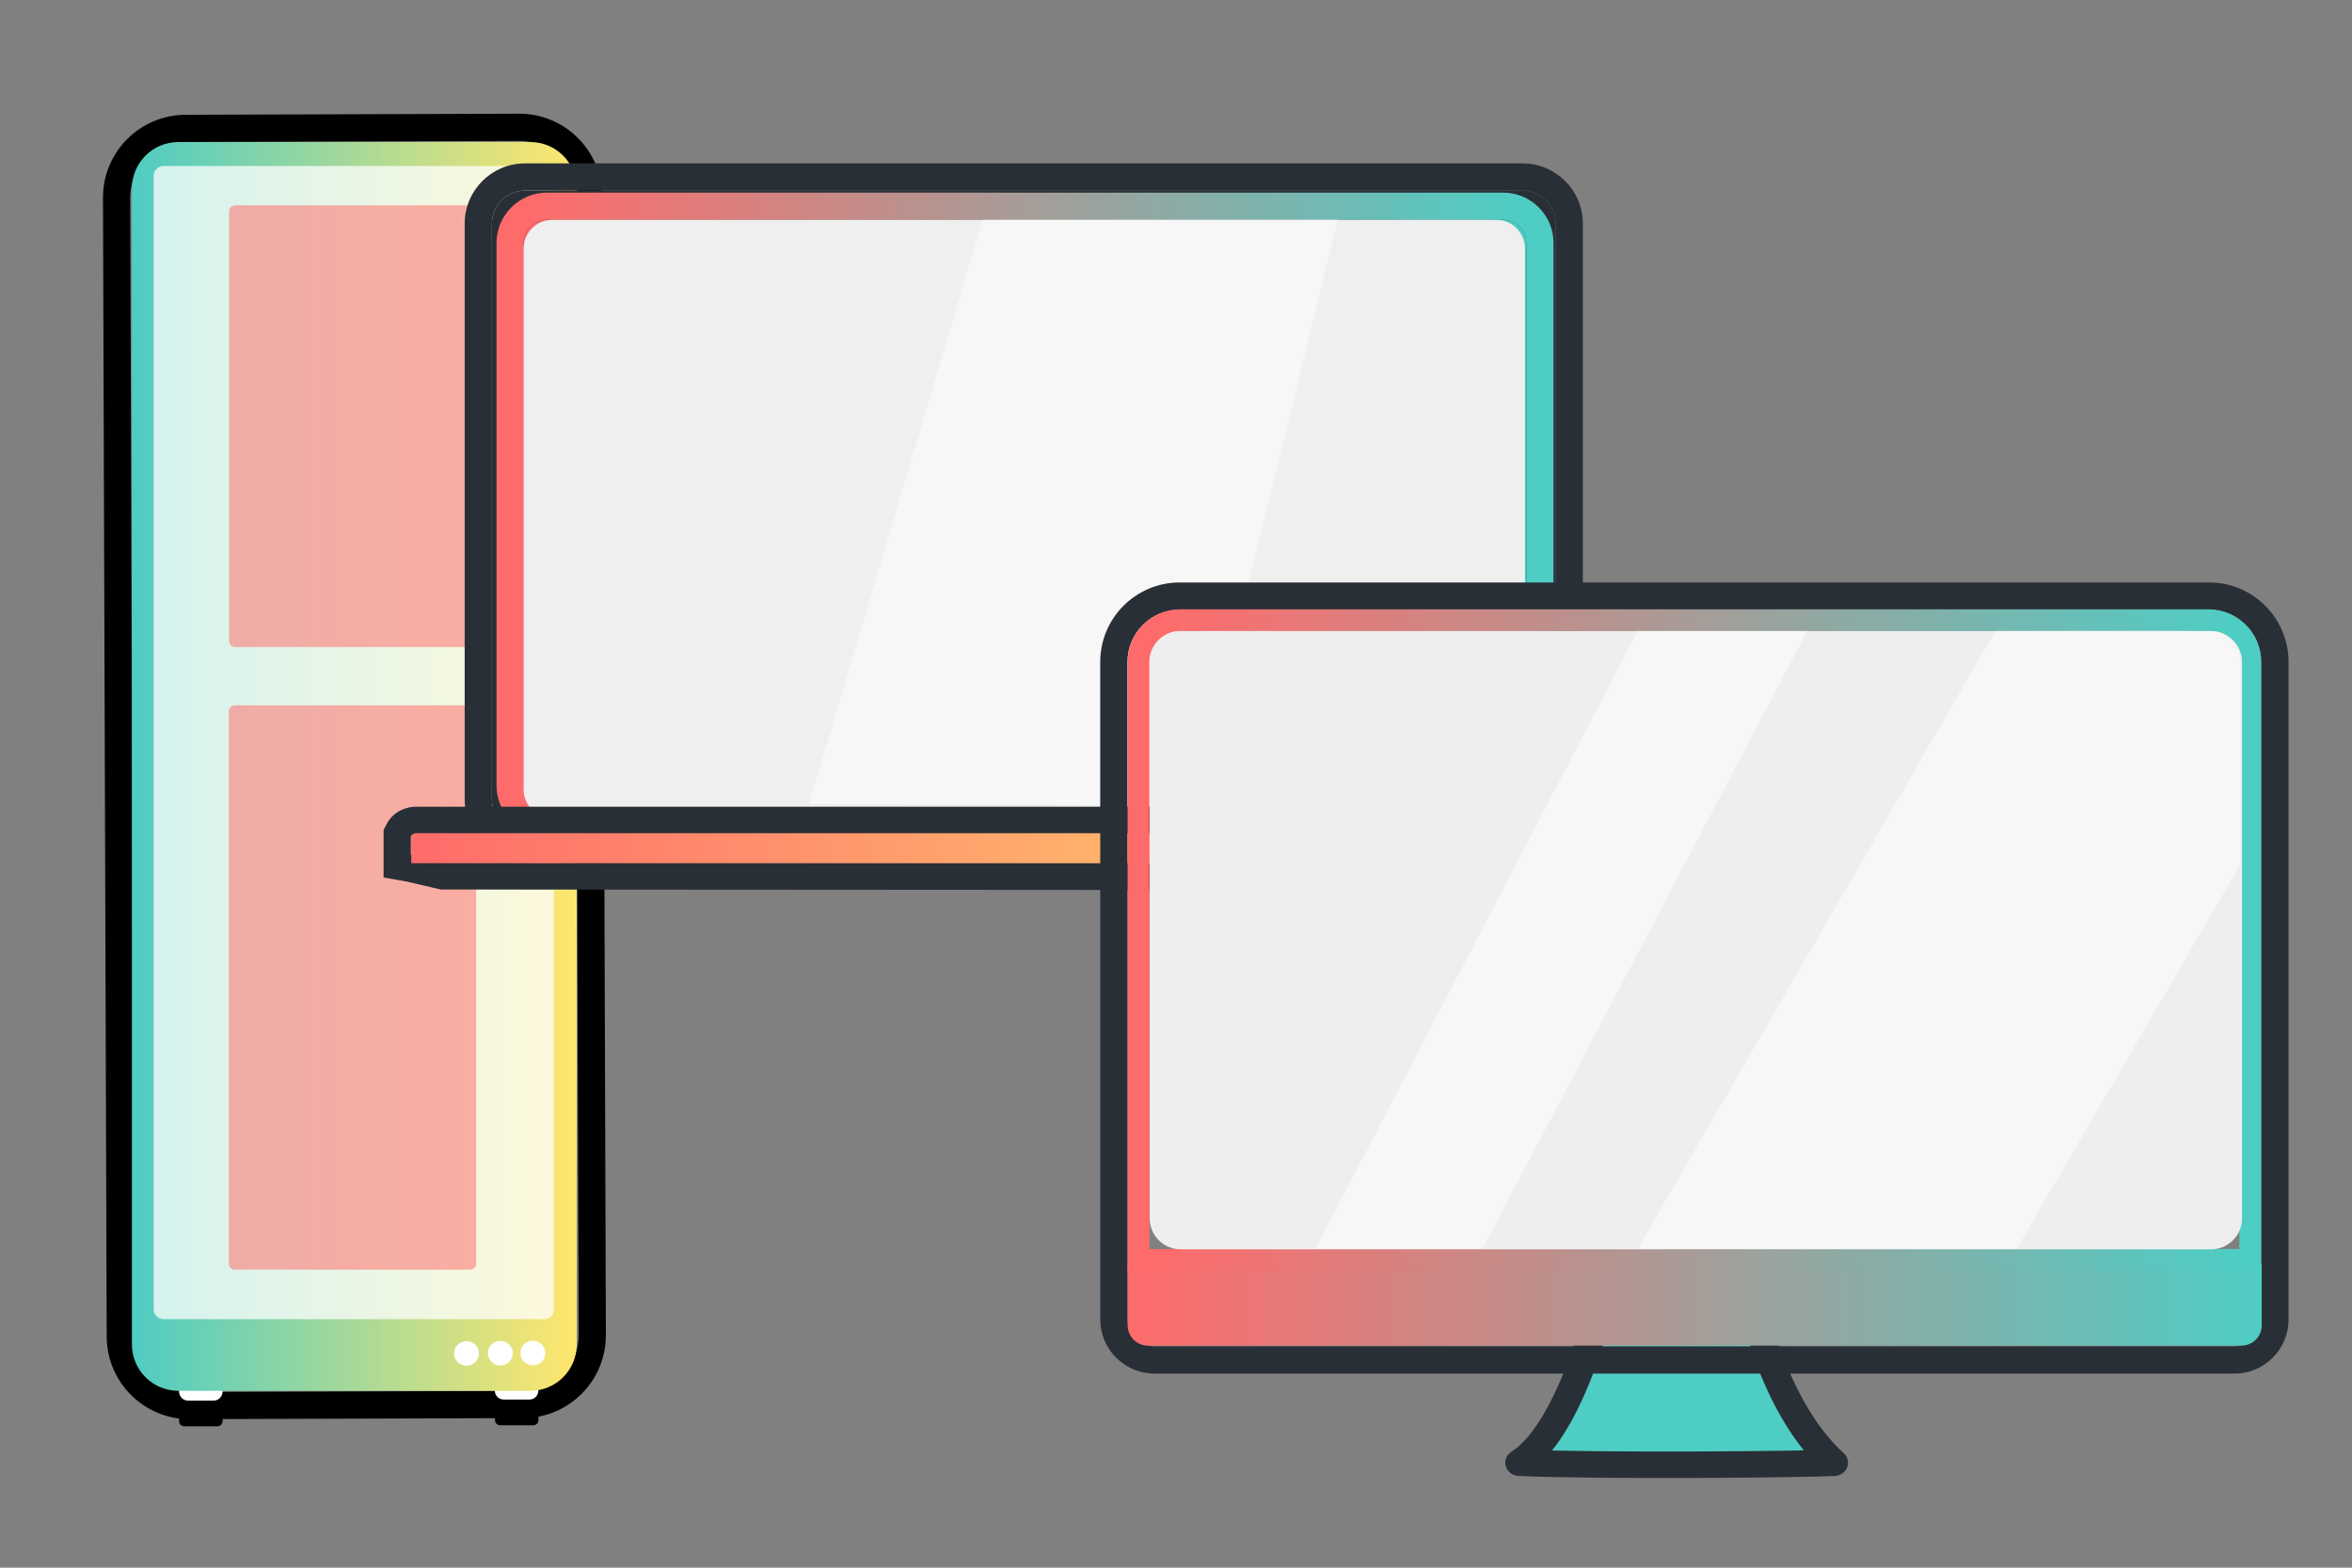 <?xml version="1.0" encoding="UTF-8" standalone="no"?>
<!DOCTYPE svg PUBLIC "-//W3C//DTD SVG 1.1//EN" "http://www.w3.org/Graphics/SVG/1.1/DTD/svg11.dtd">
<svg width="100%" height="100%" viewBox="0 0 900 600" version="1.1" xmlns="http://www.w3.org/2000/svg" xmlns:xlink="http://www.w3.org/1999/xlink" xml:space="preserve" xmlns:serif="http://www.serif.com/" style="fill-rule:evenodd;clip-rule:evenodd;stroke-linecap:round;stroke-linejoin:round;stroke-miterlimit:1.5;">
    <rect x="0" y="0" width="900" height="600" fill="#808080" stroke="none"/>
    <g transform="matrix(3.136,-1.96407e-05,1.96407e-05,3.136,-2197.16,-5.335)">
        <g transform="matrix(0.003,0.925,-0.933,0.003,819.005,-471.763)">
            <path d="M698.763,60.685C698.763,54.71 693.868,49.858 687.84,49.858L537.587,49.858C531.559,49.858 526.664,54.71 526.664,60.685L526.664,104.313C526.664,110.289 531.559,115.14 537.587,115.14C537.587,115.14 687.84,115.14 687.84,115.14C693.868,115.14 698.763,110.289 698.763,104.313C698.763,104.313 698.763,60.685 698.763,60.685ZM695.173,60.685C695.173,56.674 691.887,53.417 687.84,53.417L537.587,53.417C533.54,53.417 530.255,56.674 530.255,60.685L530.255,104.313C530.255,108.325 533.54,111.581 537.587,111.581L687.84,111.581C691.887,111.581 695.173,108.325 695.173,104.313L695.173,60.685Z"/>
        </g>
        <g transform="matrix(1,4.33681e-19,0,0.818,1.13687e-13,30.583)">
            <path d="M727.782,169.612C727.782,168.865 727.286,168.259 726.675,168.259L723.583,168.259C722.972,168.259 722.476,168.865 722.476,169.612L722.476,172.317C722.476,173.064 722.972,173.67 723.583,173.67L726.675,173.67C727.286,173.67 727.782,173.064 727.782,172.317L727.782,169.612Z" style="fill:white;"/>
        </g>
        <g transform="matrix(1,0,0,0.794,38.526,34.618)">
            <path d="M727.782,169.612C727.782,168.865 727.301,168.259 726.708,168.259L723.55,168.259C722.957,168.259 722.476,168.865 722.476,169.612L722.476,172.317C722.476,173.064 722.957,173.67 723.55,173.67L726.708,173.67C727.301,173.67 727.782,173.064 727.782,172.317L727.782,169.612Z" style="fill:white;"/>
        </g>
        <g transform="matrix(1,0,-8.92262e-20,0.469,38.542,94.198)">
            <path d="M727.782,169.612C727.782,168.865 727.498,168.259 727.147,168.259L723.111,168.259C722.76,168.259 722.476,168.865 722.476,169.612L722.476,172.317C722.476,173.064 722.76,173.67 723.111,173.67L727.147,173.67C727.498,173.67 727.782,173.064 727.782,172.317L727.782,169.612Z"/>
        </g>
        <g transform="matrix(1,4.33681e-19,-2.1684e-19,0.469,-0.001,94.324)">
            <path d="M727.782,169.612C727.782,168.865 727.498,168.259 727.147,168.259L723.111,168.259C722.76,168.259 722.476,168.865 722.476,169.612L722.476,172.317C722.476,173.064 722.76,173.67 723.111,173.67L727.147,173.67C727.498,173.67 727.782,173.064 727.782,172.317L727.782,169.612Z"/>
        </g>
        <path d="M770.999,24.703C770.999,21.578 768.461,19.04 765.335,19.04L722.384,19.04C719.258,19.04 716.72,21.578 716.72,24.703L716.72,165.785C716.72,168.911 719.258,171.448 722.384,171.448L765.335,171.448C768.461,171.448 770.999,168.911 770.999,165.785L770.999,24.703Z" style="fill:url(#_Linear1);"/>
        <g transform="matrix(2.493,0,0,3.823,-1073.63,-68.035)">
            <path d="M738.805,23.853C738.805,23.681 738.591,23.542 738.327,23.542L719.695,23.542C719.432,23.542 719.217,23.681 719.217,23.853L719.217,60.044C719.217,60.216 719.432,60.355 719.695,60.355L738.327,60.355C738.591,60.355 738.805,60.216 738.805,60.044L738.805,23.853Z" style="fill:white;fill-opacity:0.75;"/>
        </g>
        <g transform="matrix(1,0,0,0.973,0.002,0.27)">
            <g transform="matrix(1,0,0,4.189,0.019,-13.256)">
                <path d="M758.708,24.819C758.708,24.719 758.375,24.637 757.965,24.637L729.258,24.637C728.848,24.637 728.515,24.719 728.515,24.819L728.515,41.351C728.515,41.452 728.848,41.534 729.258,41.534L757.965,41.534C758.375,41.534 758.708,41.452 758.708,41.351L758.708,24.819Z" style="fill:rgb(255,107,107);fill-opacity:0.52;"/>
            </g>
            <g transform="matrix(1,0,0,3.279,0.056,-53.554)">
                <path d="M758.708,24.87C758.708,24.741 758.375,24.637 757.965,24.637L729.258,24.637C728.848,24.637 728.515,24.741 728.515,24.87L728.515,41.301C728.515,41.429 728.848,41.534 729.258,41.534L757.965,41.534C758.375,41.534 758.708,41.429 758.708,41.301L758.708,24.87Z" style="fill:rgb(255,107,107);fill-opacity:0.52;"/>
            </g>
        </g>
        <g transform="matrix(1,0,0,1,15.657,-0.405)">
            <ellipse cx="741.893" cy="167.288" rx="1.521" ry="1.501" style="fill:white;"/>
        </g>
        <g transform="matrix(1,0,0,1,19.78,-0.43)">
            <ellipse cx="741.893" cy="167.288" rx="1.521" ry="1.501" style="fill:white;"/>
        </g>
        <g transform="matrix(1,0,0,1,23.748,-0.455)">
            <ellipse cx="741.893" cy="167.288" rx="1.521" ry="1.501" style="fill:white;"/>
        </g>
    </g>
    <g id="Laptop" transform="matrix(2.651,0,0,2.456,-332.828,-26.495)">
        <g transform="matrix(1,0,0,1,4.399,-0.109)">
            <path d="M281.309,140.773L256.066,140.773L256.066,141.201C256.066,141.9 256.592,142.468 257.239,142.468L280.098,142.468C280.767,142.468 281.309,141.882 281.309,141.16L281.309,140.773Z" style="fill:rgb(147,147,147);"/>
        </g>
        <g transform="matrix(0.372,0,0,0.404,177.188,31.939)">
            <path d="M464.785,33.894C464.785,26.864 459.033,21.156 451.949,21.156L64.897,21.156C57.812,21.156 52.06,26.864 52.06,33.894L52.06,256.059C52.06,263.089 57.812,268.796 64.897,268.796L451.949,268.796C459.033,268.796 464.785,263.089 464.785,256.059L464.785,33.894Z" style="fill:rgb(41,47,54);"/>
            <path d="M475.355,33.894C475.355,21.075 464.867,10.668 451.949,10.668C451.949,10.668 64.897,10.668 64.897,10.668C51.978,10.668 41.49,21.075 41.49,33.894L41.49,256.059C41.49,268.877 51.978,279.284 64.897,279.284C64.897,279.284 451.949,279.284 451.949,279.284C464.867,279.284 475.355,268.877 475.355,256.059C475.355,256.059 475.355,33.894 475.355,33.894ZM464.785,33.894C464.785,26.864 459.033,21.156 451.949,21.156L64.897,21.156C57.812,21.156 52.06,26.864 52.06,33.894L52.06,256.059C52.06,263.089 57.812,268.796 64.897,268.796L451.949,268.796C459.033,268.796 464.785,263.089 464.785,256.059L464.785,33.894Z" style="fill:rgb(41,47,54);"/>
        </g>
        <g transform="matrix(0.356,0,0,0.377,173.554,31.585)">
            <path d="M483.985,45.28C483.985,39.999 479.774,35.711 474.588,35.711L86.919,35.711C81.732,35.711 77.522,39.999 77.522,45.28L77.522,269.548C77.522,274.829 81.732,279.117 86.919,279.117L474.588,279.117C479.774,279.117 483.985,274.829 483.985,269.548L483.985,45.28Z" style="fill:url(#_Linear2);"/>
            <path d="M495.034,45.28C495.034,33.789 485.873,24.46 474.588,24.46L86.919,24.46C75.634,24.46 66.472,33.789 66.472,45.28C66.472,45.28 66.472,269.548 66.472,269.548C66.472,281.039 75.634,290.368 86.919,290.368C86.919,290.368 474.588,290.368 474.588,290.368C485.873,290.368 495.034,281.039 495.034,269.548L495.034,45.28ZM483.985,45.28C483.985,39.999 479.774,35.711 474.588,35.711L86.919,35.711C81.732,35.711 77.522,39.999 77.522,45.28L77.522,269.548C77.522,274.829 81.732,279.117 86.919,279.117L474.588,279.117C479.774,279.117 483.985,274.829 483.985,269.548L483.985,45.28Z" style="fill:url(#_Linear3);"/>
        </g>
        <g transform="matrix(1,0,0,0.978,0,0.988)">
            <path d="M345.666,49.641C345.666,47.107 343.802,45.049 341.506,45.049L205.282,45.049C202.986,45.049 201.121,47.107 201.121,49.641L201.121,135.797C201.121,138.331 202.986,140.389 205.282,140.389L341.506,140.389C343.802,140.389 345.666,138.331 345.666,135.797L345.666,49.641Z" style="fill:rgb(239,239,239);"/>
        </g>
        <g transform="matrix(0.422,1.57534e-17,-7.231e-19,-0.016,162.882,145.005)">
            <path d="M474.108,61.822L474.111,260.69L473.984,282.151C473.498,364.278 471.88,430.179 469.617,474.36C467.413,517.401 464.564,531.056 463.279,531.056L53.573,531.056C51.343,531.056 46.382,503.017 43.791,362.997L42.738,306.074L42.738,-157.688L50.421,-196.281C50.725,-197.805 54.146,-221.284 55.297,-228.472C55.234,-228.079 62.257,-274.927 62.257,-274.927L452.828,-281.922L460.983,-227.7L458.839,-234.732C459.275,-234.732 465.656,-202.638 466.921,-193.606C474.048,-142.733 474.108,50.534 474.108,61.956L474.108,61.822ZM464.785,61.956C464.785,60.335 459.187,27.528 458.839,27.528L451.745,-19.643L63.35,-12.687L57.327,27.492C56.105,35.103 52.388,60.249 52.06,61.896L52.06,241.901C52.464,263.771 53.225,268.796 53.573,268.796L463.279,268.796C463.628,268.796 464.66,260.755 464.789,239.066L464.785,61.956Z" style="fill:rgb(41,47,54);"/>
        </g>
        <g transform="matrix(1.12,0,0,0.546,-34.174,65.101)">
            <path d="M351.01,139.701C351.01,138.947 350.733,138.334 350.392,138.334L196.235,138.334C195.894,138.334 195.617,138.947 195.617,139.701L195.617,146.876L351.01,146.876L351.01,139.701Z" style="fill:url(#_Linear4);"/>
        </g>
        <g transform="matrix(0.377,0,0,0.407,143.024,-31.18)">
            <path d="M329.909,187.188L465.848,187.188L410.937,411.424L263.427,410.842L329.909,187.188Z" style="fill:white;fill-opacity:0.5;"/>
        </g>
    </g>
    <g transform="matrix(1.653,0,0,1.653,-221.128,191.026)">
        <g>
            <g transform="matrix(1.149,0,0,1.091,-81.237,7.035)">
                <path d="M556.642,198.055C550.59,198.418 509.367,198.806 493.209,198.055C503.154,191.449 509.067,166.417 509.067,166.417L540.784,166.417C540.784,166.417 544.994,186.945 556.642,198.055Z" style="fill:rgb(78,205,196);stroke:rgb(41,47,54);stroke-width:5.62px;"/>
            </g>
            <g transform="matrix(0.593,0,0,0.603,138.239,-96.226)">
                <path d="M885.846,222.107C885.846,205.259 871.949,191.581 854.831,191.581L452.983,191.581C435.866,191.581 421.968,205.259 421.968,222.107C421.968,222.107 421.968,474.493 421.968,474.493C421.968,486.011 431.469,495.362 443.171,495.362C443.171,495.362 864.76,495.362 864.76,495.362C876.398,495.362 885.846,486.062 885.846,474.608C885.846,474.608 885.846,222.107 885.846,222.107ZM875.219,222.107C875.219,211.032 866.084,202.04 854.831,202.04L452.983,202.04C441.731,202.04 432.595,211.032 432.595,222.107L432.595,474.493C432.595,480.238 437.334,484.902 443.171,484.902L864.76,484.902C870.533,484.902 875.219,480.29 875.219,474.608L875.219,222.107Z" style="fill:rgb(41,47,54);"/>
            </g>
            <g transform="matrix(0.991,0,0,0.6,2.084,82.714)">
                <path d="M661.204,157.571L396.3,157.571L396.3,180.994C396.3,185.303 398.417,188.802 401.026,188.802L656.478,188.802C659.086,188.802 661.204,185.303 661.204,180.994L661.204,157.571Z" style="fill:url(#_Linear5);"/>
            </g>
            <g transform="matrix(0.605,0,0,0.605,133.06,-97.42)">
                <path d="M866.35,223.352C866.35,212.226 857.318,203.194 846.193,203.194C846.193,203.194 452.792,203.194 452.792,203.194C441.667,203.194 432.635,212.226 432.635,223.352C432.635,223.352 432.635,456.337 432.635,456.337L866.35,456.337L866.35,223.352ZM858.017,223.352C858.017,216.826 852.719,211.528 846.193,211.528L452.792,211.528C446.267,211.528 440.968,216.826 440.968,223.352L440.968,448.004L858.017,448.004L858.017,223.352Z" style="fill:url(#_Linear6);"/>
            </g>
            <g transform="matrix(0.383,0,0,0.734,353.931,29.699)">
                <path d="M780.285,10.928C780.285,5.547 771.906,1.177 761.585,1.177L138.771,1.177C128.45,1.177 120.071,5.547 120.071,10.928L120.071,186.445C120.071,191.826 128.45,196.196 138.771,196.196L761.585,196.196C771.906,196.196 780.285,191.826 780.285,186.445L780.285,10.928Z" style="fill:rgb(238,238,238);"/>
            </g>
            <g transform="matrix(0.605,0,0,0.611,133.06,-98.721)">
                <path d="M627.818,445.623L772.894,445.623L858.406,300C858.406,300 858.513,281.228 858.406,261.796C858.317,245.691 858.415,229.303 858.406,222.462C858.402,219.222 854.833,211.609 847.235,211.528C829.69,211.34 764.647,211.528 764.647,211.528L627.818,445.623Z" style="fill:white;fill-opacity:0.5;"/>
            </g>
            <g transform="matrix(0.605,0,0,0.611,133.06,-98.722)">
                <path d="M568.468,445.623L692.697,211.528L627.818,211.528L504.539,445.623L568.468,445.623Z" style="fill:white;fill-opacity:0.5;"/>
            </g>
        </g>
    </g>
    <defs>
        <linearGradient id="_Linear1" x1="0" y1="0" x2="1" y2="0" gradientUnits="userSpaceOnUse" gradientTransform="matrix(54.279,0,0,152.409,716.72,95.244)"><stop offset="0" style="stop-color:rgb(79,204,195);stop-opacity:1"/><stop offset="1" style="stop-color:rgb(255,230,109);stop-opacity:1"/></linearGradient>
        <linearGradient id="_Linear2" x1="0" y1="0" x2="1" y2="0" gradientUnits="userSpaceOnUse" gradientTransform="matrix(406.463,0,0,243.406,77.522,157.414)"><stop offset="0" style="stop-color:rgb(255,107,107);stop-opacity:1"/><stop offset="1" style="stop-color:rgb(78,205,196);stop-opacity:1"/></linearGradient>
        <linearGradient id="_Linear3" x1="0" y1="0" x2="1" y2="0" gradientUnits="userSpaceOnUse" gradientTransform="matrix(406.463,0,0,243.406,77.522,157.414)"><stop offset="0" style="stop-color:rgb(255,107,107);stop-opacity:1"/><stop offset="1" style="stop-color:rgb(78,205,196);stop-opacity:1"/></linearGradient>
        <linearGradient id="_Linear4" x1="0" y1="0" x2="1" y2="0" gradientUnits="userSpaceOnUse" gradientTransform="matrix(155.743,0,0,4.665,195.279,144.074)"><stop offset="0" style="stop-color:rgb(255,107,107);stop-opacity:1"/><stop offset="1" style="stop-color:rgb(255,230,109);stop-opacity:1"/></linearGradient>
        <linearGradient id="_Linear5" x1="0" y1="0" x2="1" y2="0" gradientUnits="userSpaceOnUse" gradientTransform="matrix(264.904,0,0,31.231,396.3,173.186)"><stop offset="0" style="stop-color:rgb(255,107,107);stop-opacity:1"/><stop offset="1" style="stop-color:rgb(78,205,196);stop-opacity:1"/></linearGradient>
        <linearGradient id="_Linear6" x1="0" y1="0" x2="1" y2="0" gradientUnits="userSpaceOnUse" gradientTransform="matrix(417.048,0,0,236.476,440.968,329.766)"><stop offset="0" style="stop-color:rgb(255,107,107);stop-opacity:1"/><stop offset="1" style="stop-color:rgb(78,205,196);stop-opacity:1"/></linearGradient>
    </defs>
</svg>
